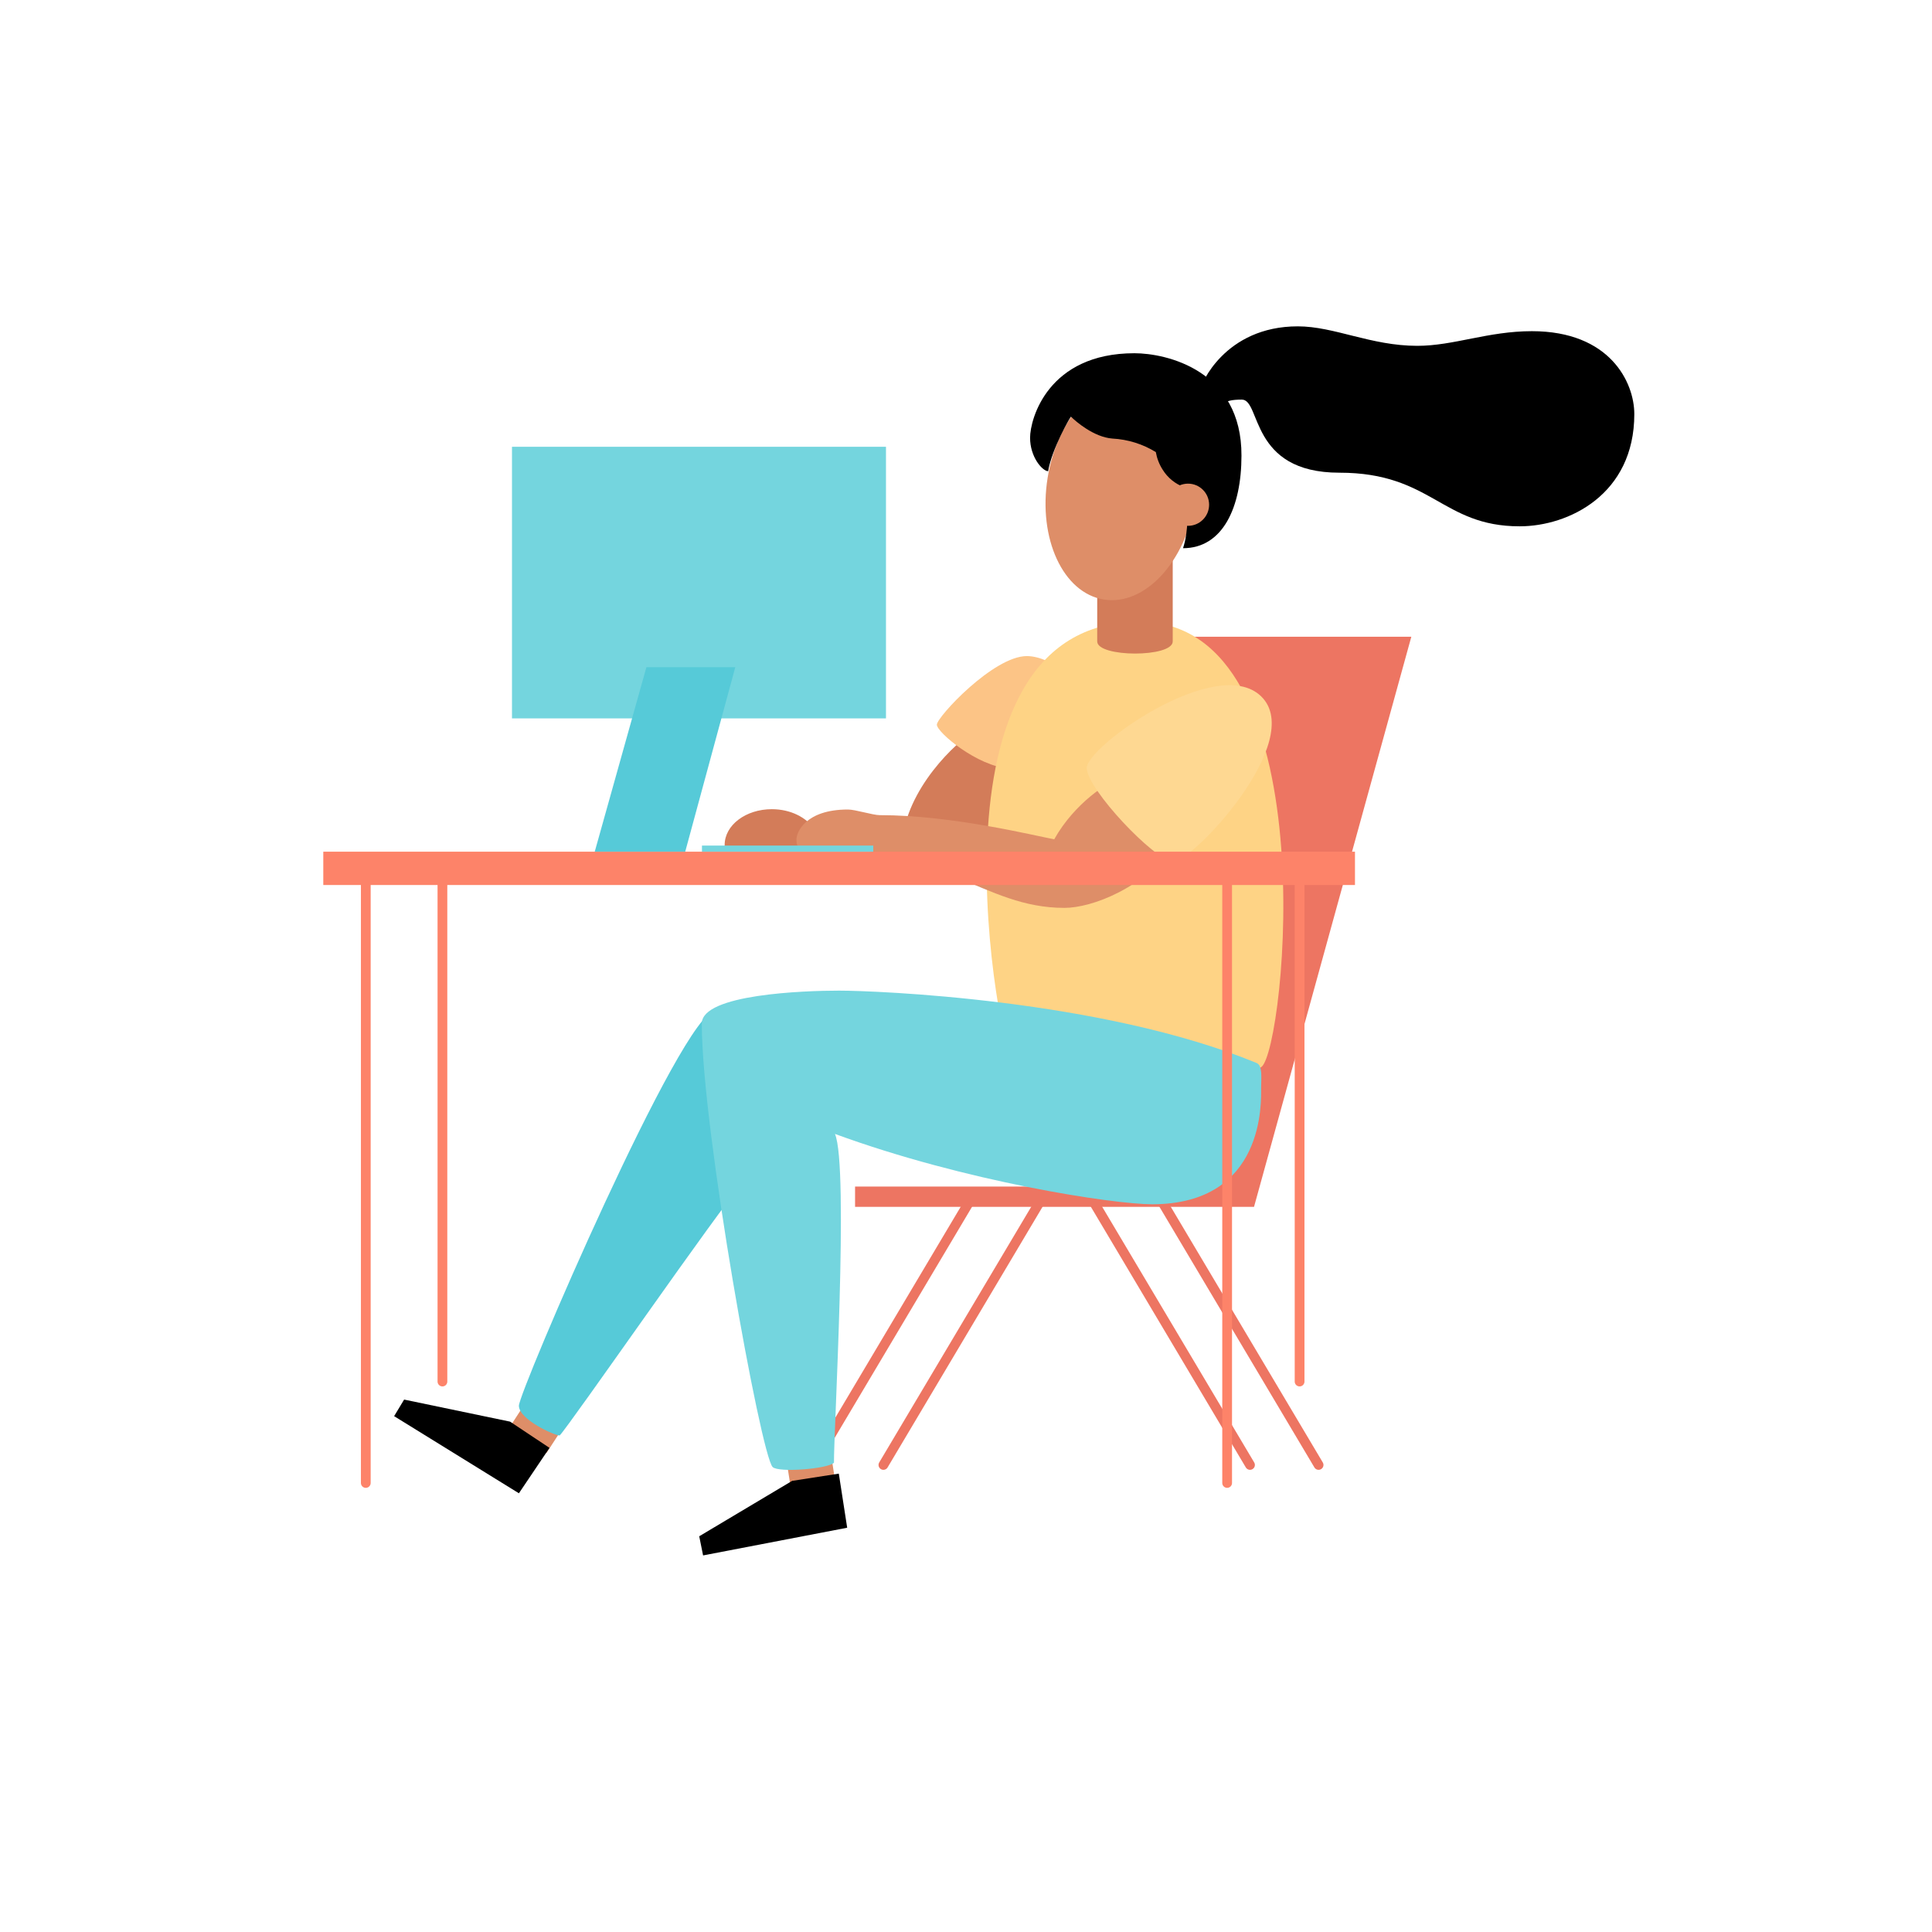 <?xml version="1.0" encoding="utf-8"?>
<!-- Generator: Adobe Illustrator 24.0.2, SVG Export Plug-In . SVG Version: 6.00 Build 0)  -->
<svg version="1.1" id="Vector" xmlns="http://www.w3.org/2000/svg" xmlns:xlink="http://www.w3.org/1999/xlink" x="0px" y="0px"
	 viewBox="0 0 1200 1200" style="enable-background:new 0 0 1200 1200;" xml:space="preserve">
<style type="text/css">
	.st0{fill:none;stroke:#ED7562;stroke-width:6.057;stroke-linecap:round;stroke-linejoin:round;}
	.st1{fill:#ED7562;}
	.st2{fill:#DE8E68;}
	.st3{fill:#56CAD8;}
	.st4{fill:#D37C59;}
	.st5{fill:#FCC486;}
	.st6{fill:#FED385;}
	.st7{fill:#FED892;}
	.st8{fill:#FD8369;}
	.st9{fill:#74D5DE;}
	.st10{fill:none;stroke:#FD8369;stroke-width:6.057;stroke-linecap:round;stroke-linejoin:round;}
</style>
<title>Artboard 1</title>
<g>
	<line class="st0" x1="776.4" y1="909.9" x2="678" y2="744.4"/>
	<line class="st0" x1="819" y1="909.9" x2="720.6" y2="744.4"/>
	<line class="st0" x1="504.9" y1="909.9" x2="603.3" y2="744.4"/>
	<path class="st1" d="M731.1,395.5h145.5l-97.7,354.1H531.1v-12.6h183.8L731.1,395.5z"/>
	
		<rect x="489.1" y="899.1" transform="matrix(0.988 -0.154 0.154 0.988 -134.115 88.129)" class="st2" width="27.9" height="24.9"/>
	
		<rect x="321.6" y="870.4" transform="matrix(0.545 -0.839 0.839 0.545 -589.612 682.87)" class="st2" width="24.9" height="27.9"/>
	<path class="st3" d="M444.3,627.8c-20.4,0-122,236.7-122,245.3s22.1,18.5,25.3,18.5c5.1-4.7,102.4-145.4,112.5-155.2
		C470.2,726.6,444.3,627.8,444.3,627.8z"/>
	<path class="st4" d="M606.1,454.1c-6.7,2.1-39.4,30.1-45.1,63.7c-5.8-0.7-40.7-2.2-55.2-2.7c-4.8-7.4-14.8-12.5-26.4-12.5
		c-16.2,0-29.3,9.9-29.3,22.2c0,0.3,0,0.5,0,0.8h58.5c0-0.3,0-0.5,0-0.8c0-3.1-0.9-6.1-2.4-8.8L557,524l60.4,6.3l6.2-52.8
		L606.1,454.1z"/>
	<path class="st5" d="M656.2,416.6c0-4.3-10.6-9.1-18.4-9.1c-20.8,0-55.9,37.9-55.9,42.6c0,4.8,25.3,25.9,44.7,27.2
		S656.2,416.6,656.2,416.6z"/>
	<path class="st6" d="M707.8,386.2c117.4,0,90.6,265.3,75.7,276.5c-14.9,11.2-145.4,12.2-153.9,1S568.5,386.2,707.8,386.2z"/>
	<path class="st4" d="M728.4,335.5h-46.9v62.9c0,10,46.9,10.1,46.9,0V335.5z"/>
	<ellipse transform="matrix(0.158 -0.988 0.988 0.158 285.813 943.761)" class="st2" cx="696" cy="304.4" rx="69" ry="46.4"/>
	<path d="M806.1,202.7c22.7,0,45.4,12.1,74.2,12.1c22.7,0,43.9-9.1,71.2-9.1c48.5,0,63.6,31.8,63.6,51.5c0,50-40.9,69.7-71.2,69.7
		c-48.5,0-54.5-33.3-112-33.3c-56,0-48.5-45.4-60.6-45.4c-6.1,0-9.8,0.8-12.1,3c-2.3,2.3-13.6-6.1-13.6-9.1
		C745.5,239.1,760.7,202.7,806.1,202.7z"/>
	<path d="M704.6,219.4c-53.6,0-64.8,40.7-64.8,52.5s7.4,20.5,11.2,20.8c2.4-14.1,13.6-33.5,14.2-33.9c3,3,14.2,12.7,25.7,13.6
		c9.6,0.5,18.9,3.4,27,8.4c0.7,3.9,2.1,7.6,4.3,11c3.1,5,7.8,8.8,13.3,10.8c1.3,3.4,2.1,7,2.3,10.6c0,16.2-1.5,22.7-3,27.3
		c24.7,0,36.3-25.4,36.3-57.5C771.3,230,724.5,219.4,704.6,219.4z"/>
	<circle class="st2" cx="737.9" cy="313.5" r="13.1"/>
	<path class="st2" d="M694,484.2c-5.3,1.3-26.5,14.4-39.2,37.1c-12.5-2.3-63.3-15-108.4-15c-4.2,0-15.2-3.5-19.7-3.5
		c-26.5,0-32,14.3-32,18.5c0,4.2,0.9,4.3,1.7,4.3c90.9,0,113.7,38.3,164.8,38.3c16.5,0,50.6-12,71.2-42.7
		C725.3,496.8,694,484.2,694,484.2z"/>
	<path class="st7" d="M783.3,432.5c28.4,27.5-43.4,103.8-54.9,102.7c-11.5-1.1-53-44.8-53.4-58.1
		C674.7,463.8,755.9,405.9,783.3,432.5z"/>
	<rect x="200.8" y="529" class="st8" width="640.8" height="20.7"/>
	<path class="st9" d="M783.3,675.9c0-6.5,1.1-14.1-2.9-15.7C684,620.5,543,615.3,521.2,615.3c-21.7,0-85.3,2.2-85.3,20.4
		c0,65.7,36.6,267.9,44,275.5c3.5,3.6,34.3,1.2,38.1-2.7c-0.3-16.7,9.4-184,0.6-204.2c81,29.7,172.9,43.7,197.1,43.7
		C786.1,747.9,783.3,683.6,783.3,675.9z"/>
	<polygon points="341.3,899.3 316.8,883 251,869.3 244.8,879.6 322.3,927.5 	"/>
	<polygon points="521,915.3 492,919.8 434.3,954.2 436.7,966.1 526.2,948.9 	"/>
	<line class="st10" x1="807.2" y1="858.1" x2="807.2" y2="543.9"/>
	<line class="st10" x1="274.8" y1="858.1" x2="274.8" y2="543.9"/>
	<line class="st10" x1="762.2" y1="921.1" x2="762.2" y2="543.9"/>
	<line class="st10" x1="227.2" y1="921.1" x2="227.2" y2="543.9"/>
	<line class="st0" x1="548.7" y1="909.9" x2="647.1" y2="744.4"/>
	<rect x="436" y="525.2" class="st9" width="106.4" height="3.8"/>
	<rect x="318" y="277.5" class="st9" width="232.3" height="168.7"/>
	<polygon class="st3" points="401.5,414.4 369.4,529 425.6,529 456.7,414.4 	"/>
</g>
</svg>
